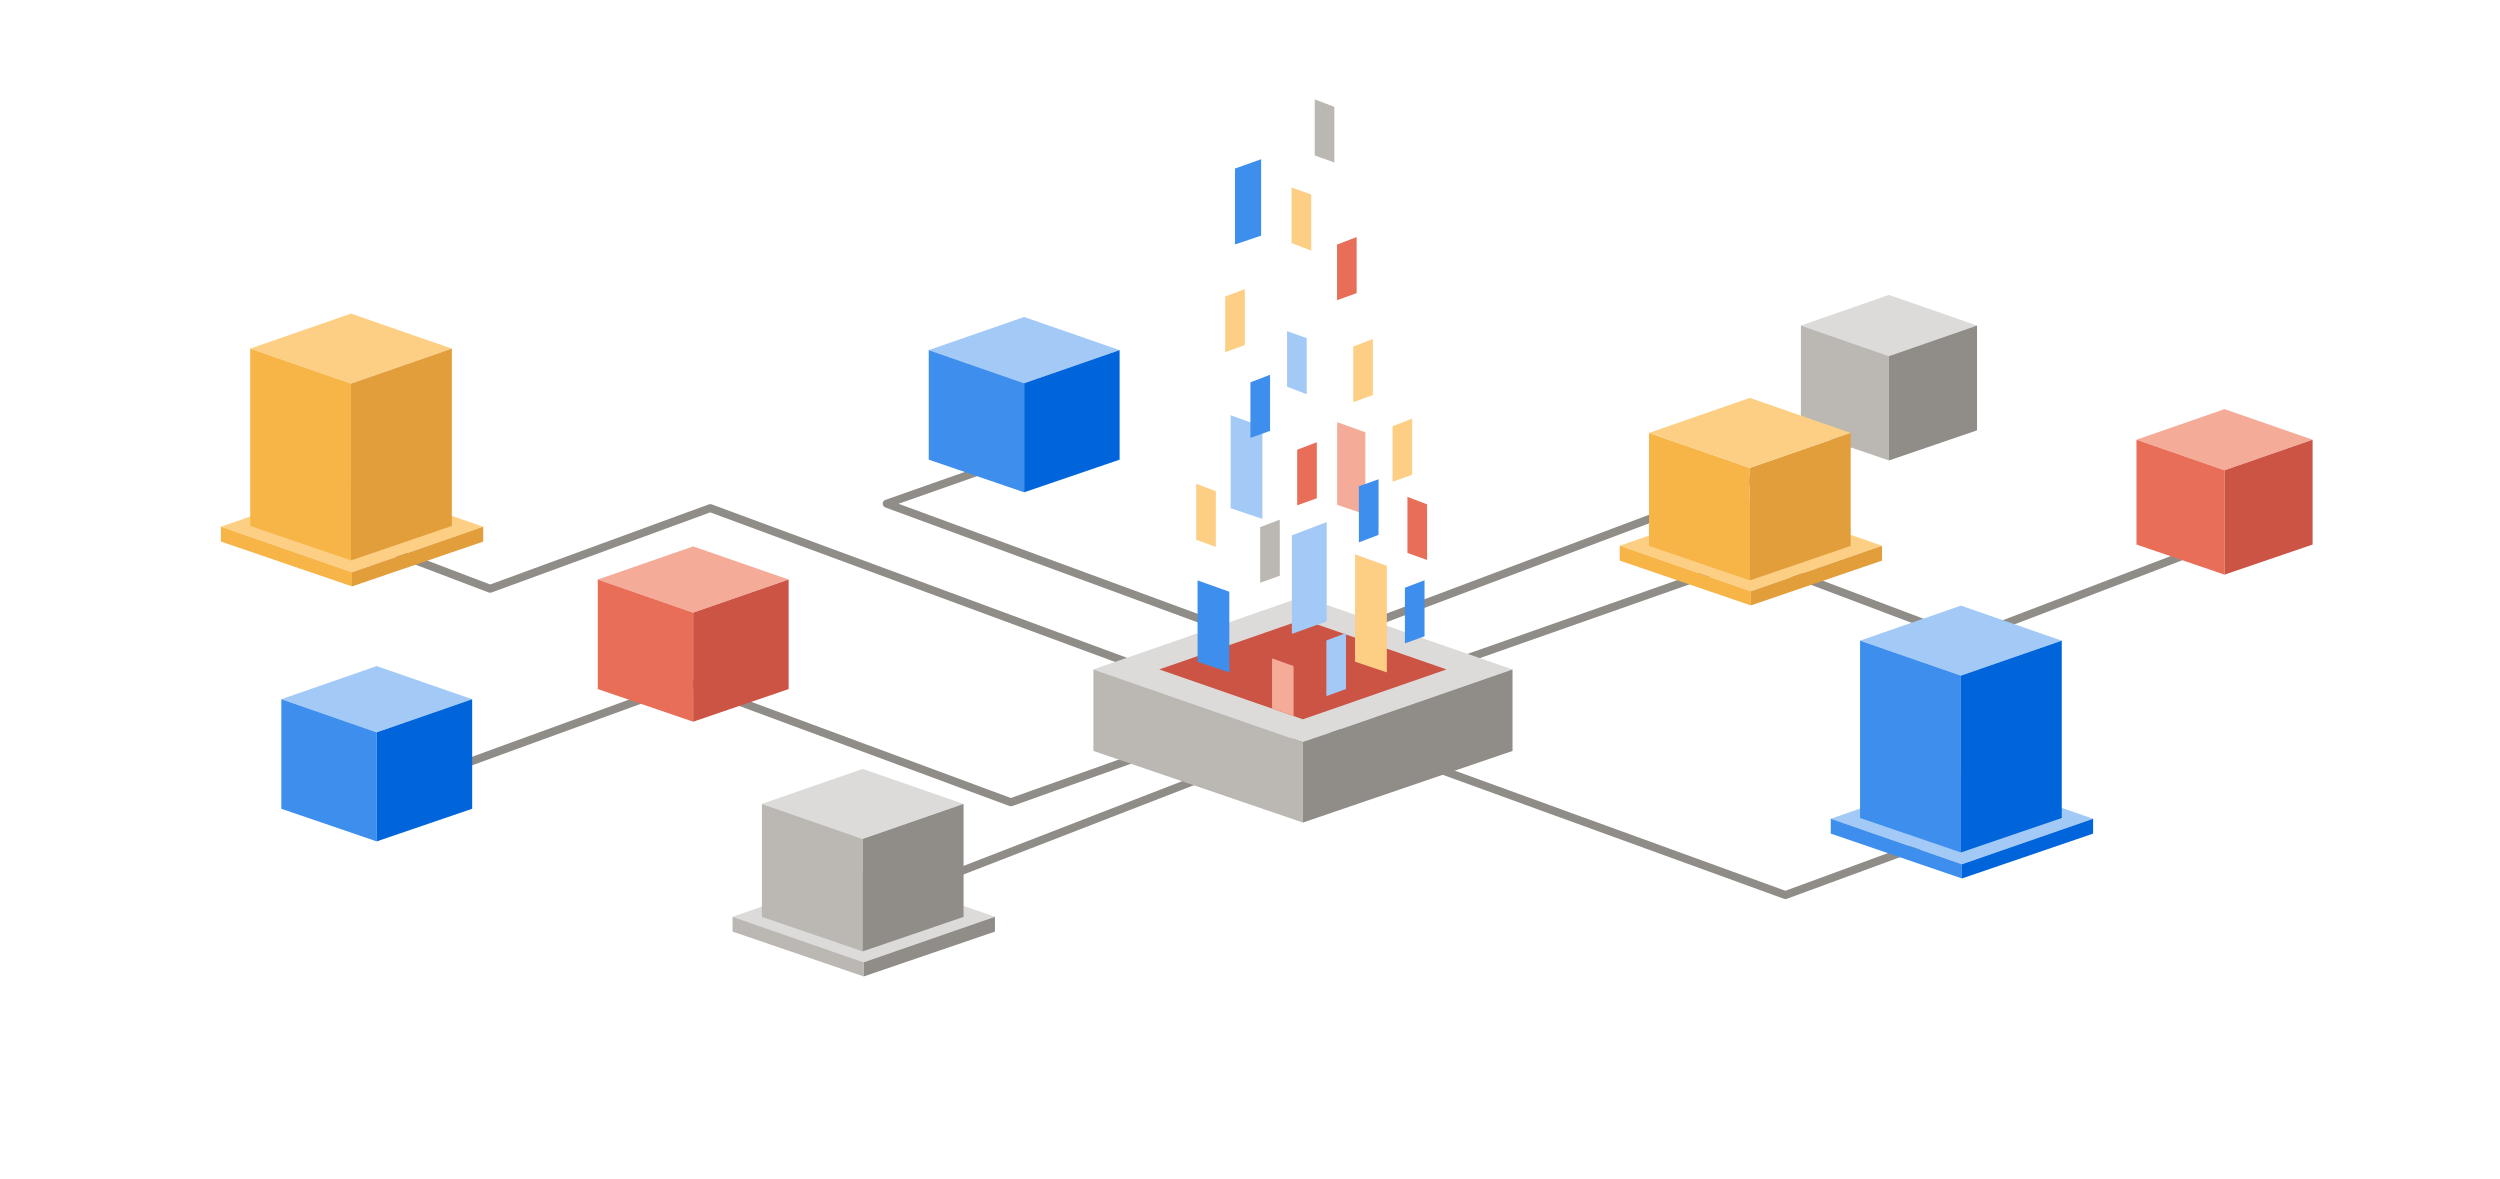 <svg width="636" height="300" viewBox="0 0 636 300" fill="none" xmlns="http://www.w3.org/2000/svg">
<path d="M223.56 230.75C223.15 230.75 222.76 230.5 222.61 230.1C222.41 229.57 222.67 228.98 223.19 228.78L337.5 184.48C337.73 184.39 337.99 184.39 338.22 184.47L454.2 226.61L509.99 206.11C510.52 205.91 511.11 206.19 511.3 206.72C511.49 207.25 511.22 207.84 510.69 208.03L454.55 228.66C454.33 228.74 454.08 228.74 453.85 228.66L337.88 186.52L223.93 230.68C223.81 230.73 223.68 230.75 223.56 230.75Z" fill="#908D89"/>
<path d="M293.2 171.85C293.08 171.85 292.96 171.83 292.85 171.79L180.68 130.35L125.05 150.73C124.82 150.81 124.56 150.81 124.33 150.73L96.61 140.2C96.08 140 95.82 139.41 96.02 138.88C96.22 138.35 96.81 138.08 97.34 138.29L124.7 148.69L180.33 128.31C180.56 128.23 180.81 128.23 181.04 128.31L293.57 169.88C294.1 170.08 294.37 170.66 294.18 171.19C294.01 171.59 293.62 171.85 293.2 171.85Z" fill="#908D89"/>
<path d="M322.03 164.64C321.91 164.64 321.79 164.62 321.68 164.58L225.23 129.1C224.82 128.95 224.56 128.56 224.56 128.13C224.56 127.7 224.84 127.31 225.24 127.17L255.17 116.64C255.71 116.45 256.29 116.73 256.47 117.27C256.66 117.8 256.38 118.39 255.84 118.57L228.59 128.16L322.37 162.66C322.9 162.85 323.17 163.44 322.98 163.97C322.84 164.38 322.44 164.64 322.03 164.64Z" fill="#908D89"/>
<path d="M365.26 171.29C364.84 171.29 364.44 171.03 364.3 170.61C364.11 170.08 364.39 169.49 364.93 169.31L445.31 141.04C445.54 140.96 445.79 140.96 446.01 141.05L499.97 161.42L560.58 138.28C561.11 138.08 561.7 138.34 561.9 138.87C562.1 139.4 561.84 139.99 561.31 140.19L500.34 163.47C500.11 163.56 499.85 163.56 499.61 163.47L445.64 143.09L365.62 171.24C365.49 171.27 365.38 171.29 365.26 171.29Z" fill="#908D89"/>
<path d="M337.43 163.96C337.02 163.96 336.63 163.71 336.47 163.3C336.27 162.77 336.54 162.18 337.07 161.98L470.78 111.66C471.31 111.46 471.9 111.73 472.1 112.26C472.3 112.79 472.03 113.38 471.5 113.58L337.79 163.9C337.67 163.94 337.55 163.96 337.43 163.96Z" fill="#908D89"/>
<path d="M257.17 205.11C257.05 205.11 256.93 205.09 256.81 205.05L174.91 174.72L101.61 201.43C101.08 201.62 100.49 201.35 100.3 200.82C100.11 200.29 100.38 199.7 100.91 199.51L174.56 172.68C174.79 172.6 175.04 172.6 175.27 172.68L257.17 203.01L297.28 188.72C297.81 188.53 298.4 188.81 298.59 189.34C298.78 189.87 298.5 190.46 297.97 190.65L257.5 205.06C257.4 205.09 257.29 205.11 257.17 205.11Z" fill="#908D89"/>
<path d="M480.55 90.59L458.15 82.81L480.55 75.03L502.94 82.81L480.55 90.59Z" fill="#DDDBDA"/>
<path d="M458.15 82.81V109.48L480.55 117.14V90.59L458.15 82.81Z" fill="#BBB8B4"/>
<path d="M502.96 82.81V109.48L480.55 117.14V90.59L502.96 82.81Z" fill="#908D89"/>
<path d="M445.41 150.42L412.06 138.83L445.41 127.25L478.76 138.83L445.41 150.42Z" fill="#FCCF84"/>
<path d="M412.06 138.83V142.62L445.41 154.02V150.42L412.06 138.83Z" fill="#F7B548"/>
<path d="M478.79 138.83V142.62L445.41 154.02V150.42L478.79 138.83Z" fill="#E29E3B"/>
<path d="M331.45 188.81L278.16 170.3L331.45 151.78L384.74 170.3L331.45 188.81Z" fill="#DDDBDA"/>
<path d="M331.45 182.99L294.91 170.3L331.45 157.6L367.99 170.3L331.45 182.99Z" fill="#CC5444"/>
<path d="M278.16 170.3V191.04L331.45 209.26V188.81L278.16 170.3Z" fill="#BBB8B4"/>
<path d="M384.79 170.3V191.04L331.45 209.26V188.81L384.79 170.3Z" fill="#908D89"/>
<path d="M260.54 97.5L236.27 89.07L260.54 80.64L284.81 89.07L260.54 97.5Z" fill="#A3C9F6"/>
<path d="M236.27 89.07V116.94L260.54 125.24V97.5L236.27 89.07Z" fill="#3E8EED"/>
<path d="M284.83 89.07V116.94L260.54 125.24V97.5L284.83 89.07Z" fill="#0064DA"/>
<path d="M419.51 110.13V138.88L445.15 147.65V119.03L419.51 110.13Z" fill="#F7B548"/>
<path d="M470.81 110.13V138.88L445.15 147.65V119.03L470.81 110.13Z" fill="#E29E3B"/>
<path d="M445.15 119.03L419.51 110.13L445.15 101.22L470.79 110.13L445.15 119.03Z" fill="#FCCF84"/>
<path d="M499.11 219.87L465.75 208.29L499.11 196.7L532.46 208.29L499.11 219.87Z" fill="#A3C9F6"/>
<path d="M465.75 208.29V212.07L499.11 223.48V219.87L465.75 208.29Z" fill="#3E8EED"/>
<path d="M532.49 208.29V212.07L499.11 223.48V219.87L532.49 208.29Z" fill="#0064DA"/>
<path d="M498.85 171.88L473.2 162.98L498.85 154.07L524.49 162.98L498.85 171.88Z" fill="#A3C9F6"/>
<path d="M473.2 162.98V208.1L498.85 216.86V171.88L473.2 162.98Z" fill="#3E8EED"/>
<path d="M524.51 162.98V208.1L498.85 216.86V171.88L524.51 162.98Z" fill="#0064DA"/>
<path d="M565.91 119.64L543.52 111.86L565.91 104.08L588.31 111.86L565.91 119.64Z" fill="#F4AC99"/>
<path d="M543.52 111.86V138.53L565.91 146.19V119.64L543.52 111.86Z" fill="#E86E58"/>
<path d="M588.33 111.86V138.53L565.91 146.19V119.64L588.33 111.86Z" fill="#CC5444"/>
<path d="M219.73 244.8L186.37 233.22L219.73 221.63L253.08 233.22L219.73 244.8Z" fill="#DDDBDA"/>
<path d="M186.37 233.22V237L219.73 248.41V244.8L186.37 233.22Z" fill="#BBB8B4"/>
<path d="M253.11 233.22V237L219.73 248.41V244.8L253.11 233.22Z" fill="#908D89"/>
<path d="M219.46 213.42L193.82 204.51L219.46 195.61L245.1 204.51L219.46 213.42Z" fill="#DDDBDA"/>
<path d="M193.82 204.51V233.26L219.46 242.03V213.42L193.82 204.51Z" fill="#BBB8B4"/>
<path d="M245.13 204.51V233.26L219.46 242.03V213.42L245.13 204.51Z" fill="#908D89"/>
<path d="M89.55 145.58L56.2 133.99L89.55 122.41L122.9 133.99L89.55 145.58Z" fill="#FCCF84"/>
<path d="M56.2 133.99V137.78L89.55 149.18V145.58L56.2 133.99Z" fill="#F7B548"/>
<path d="M122.93 133.99V137.78L89.55 149.18V145.58L122.93 133.99Z" fill="#E29E3B"/>
<path d="M89.29 97.59L63.65 88.68L89.29 79.78L114.93 88.68L89.29 97.59Z" fill="#FCCF84"/>
<path d="M63.65 88.68V133.8L89.29 142.57V97.59L63.65 88.68Z" fill="#F7B548"/>
<path d="M114.95 88.68V133.8L89.29 142.57V97.59L114.95 88.68Z" fill="#E29E3B"/>
<path d="M176.34 155.86L152.07 147.43L176.34 139L200.6 147.43L176.34 155.86Z" fill="#F4AC99"/>
<path d="M152.07 147.43V175.3L176.34 183.6V155.86L152.07 147.43Z" fill="#E86E58"/>
<path d="M200.63 147.43V175.3L176.34 183.6V155.86L200.63 147.43Z" fill="#CC5444"/>
<path d="M95.83 186.31L71.57 177.88L95.83 169.45L120.1 177.88L95.83 186.31Z" fill="#A3C9F6"/>
<path d="M71.57 177.88V205.75L95.83 214.05V186.31L71.57 177.88Z" fill="#3E8EED"/>
<path d="M120.12 177.88V205.75L95.83 214.05V186.31L120.12 177.88Z" fill="#0064DA"/>
<path d="M304.66 147.65V168.34L312.74 171.06V150.54L304.66 147.65Z" fill="#3E8EED"/>
<path d="M337.51 132.8V158.08L328.66 161.26V136.19L337.51 132.8Z" fill="#A3C9F6"/>
<path d="M344.73 141.04V168.34L352.81 171.06V143.94L344.73 141.04Z" fill="#FCCF84"/>
<path d="M358.05 126.4V140.67L363.05 142.46V128.31L358.05 126.4Z" fill="#E86E58"/>
<path d="M342.42 161.03V175.29L337.43 177.09V162.94L342.42 161.03Z" fill="#A3C9F6"/>
<path d="M323.61 180.26L329.08 182.16V169.45L323.61 167.49V180.26Z" fill="#F4AC99"/>
<path d="M362.4 147.61V161.88L357.41 163.67V149.52L362.4 147.61Z" fill="#3E8EED"/>
<path d="M325.58 132.19V146.46L320.58 148.26V134.11L325.58 132.19Z" fill="#BBB8B4"/>
<path d="M313.07 105.64V129.29L321.15 132.01V108.54L313.07 105.64Z" fill="#A3C9F6"/>
<path d="M323.1 95.34V109.61L318.11 111.41V97.26L323.1 95.34Z" fill="#3E8EED"/>
<path d="M340.17 107.4V128.43L347.35 130.86V109.97L340.17 107.4Z" fill="#F4AC99"/>
<path d="M335 112.5V126.76L330 128.56V114.41L335 112.5Z" fill="#E86E58"/>
<path d="M349.27 86.23V100.5L344.28 102.3V88.15L349.27 86.23Z" fill="#FCCF84"/>
<path d="M332.43 100.3V86.03L327.43 84.24V98.38L332.43 100.3Z" fill="#A3C9F6"/>
<path d="M359.26 106.5V120.77L354.27 122.56V108.42L359.26 106.5Z" fill="#FCCF84"/>
<path d="M345.7 137.98V123.71L350.7 121.92V136.07L345.7 137.98Z" fill="#3E8EED"/>
<path d="M304.31 123.06V137.33L309.31 139.12V124.97L304.31 123.06Z" fill="#FCCF84"/>
<path d="M316.68 73.53V87.8L311.69 89.59V75.44L316.68 73.53Z" fill="#FCCF84"/>
<path d="M345.13 60.3V74.57L340.14 76.37V62.22L345.13 60.3Z" fill="#E86E58"/>
<path d="M333.57 63.76V49.49L328.58 47.69V61.84L333.57 63.76Z" fill="#FCCF84"/>
<path d="M320.83 40.5V59.95L314.18 62.19V42.88L320.83 40.5Z" fill="#3E8EED"/>
<path d="M334.47 25.28V39.55L339.46 41.34V27.19L334.47 25.28Z" fill="#BBB8B4"/>
</svg>
